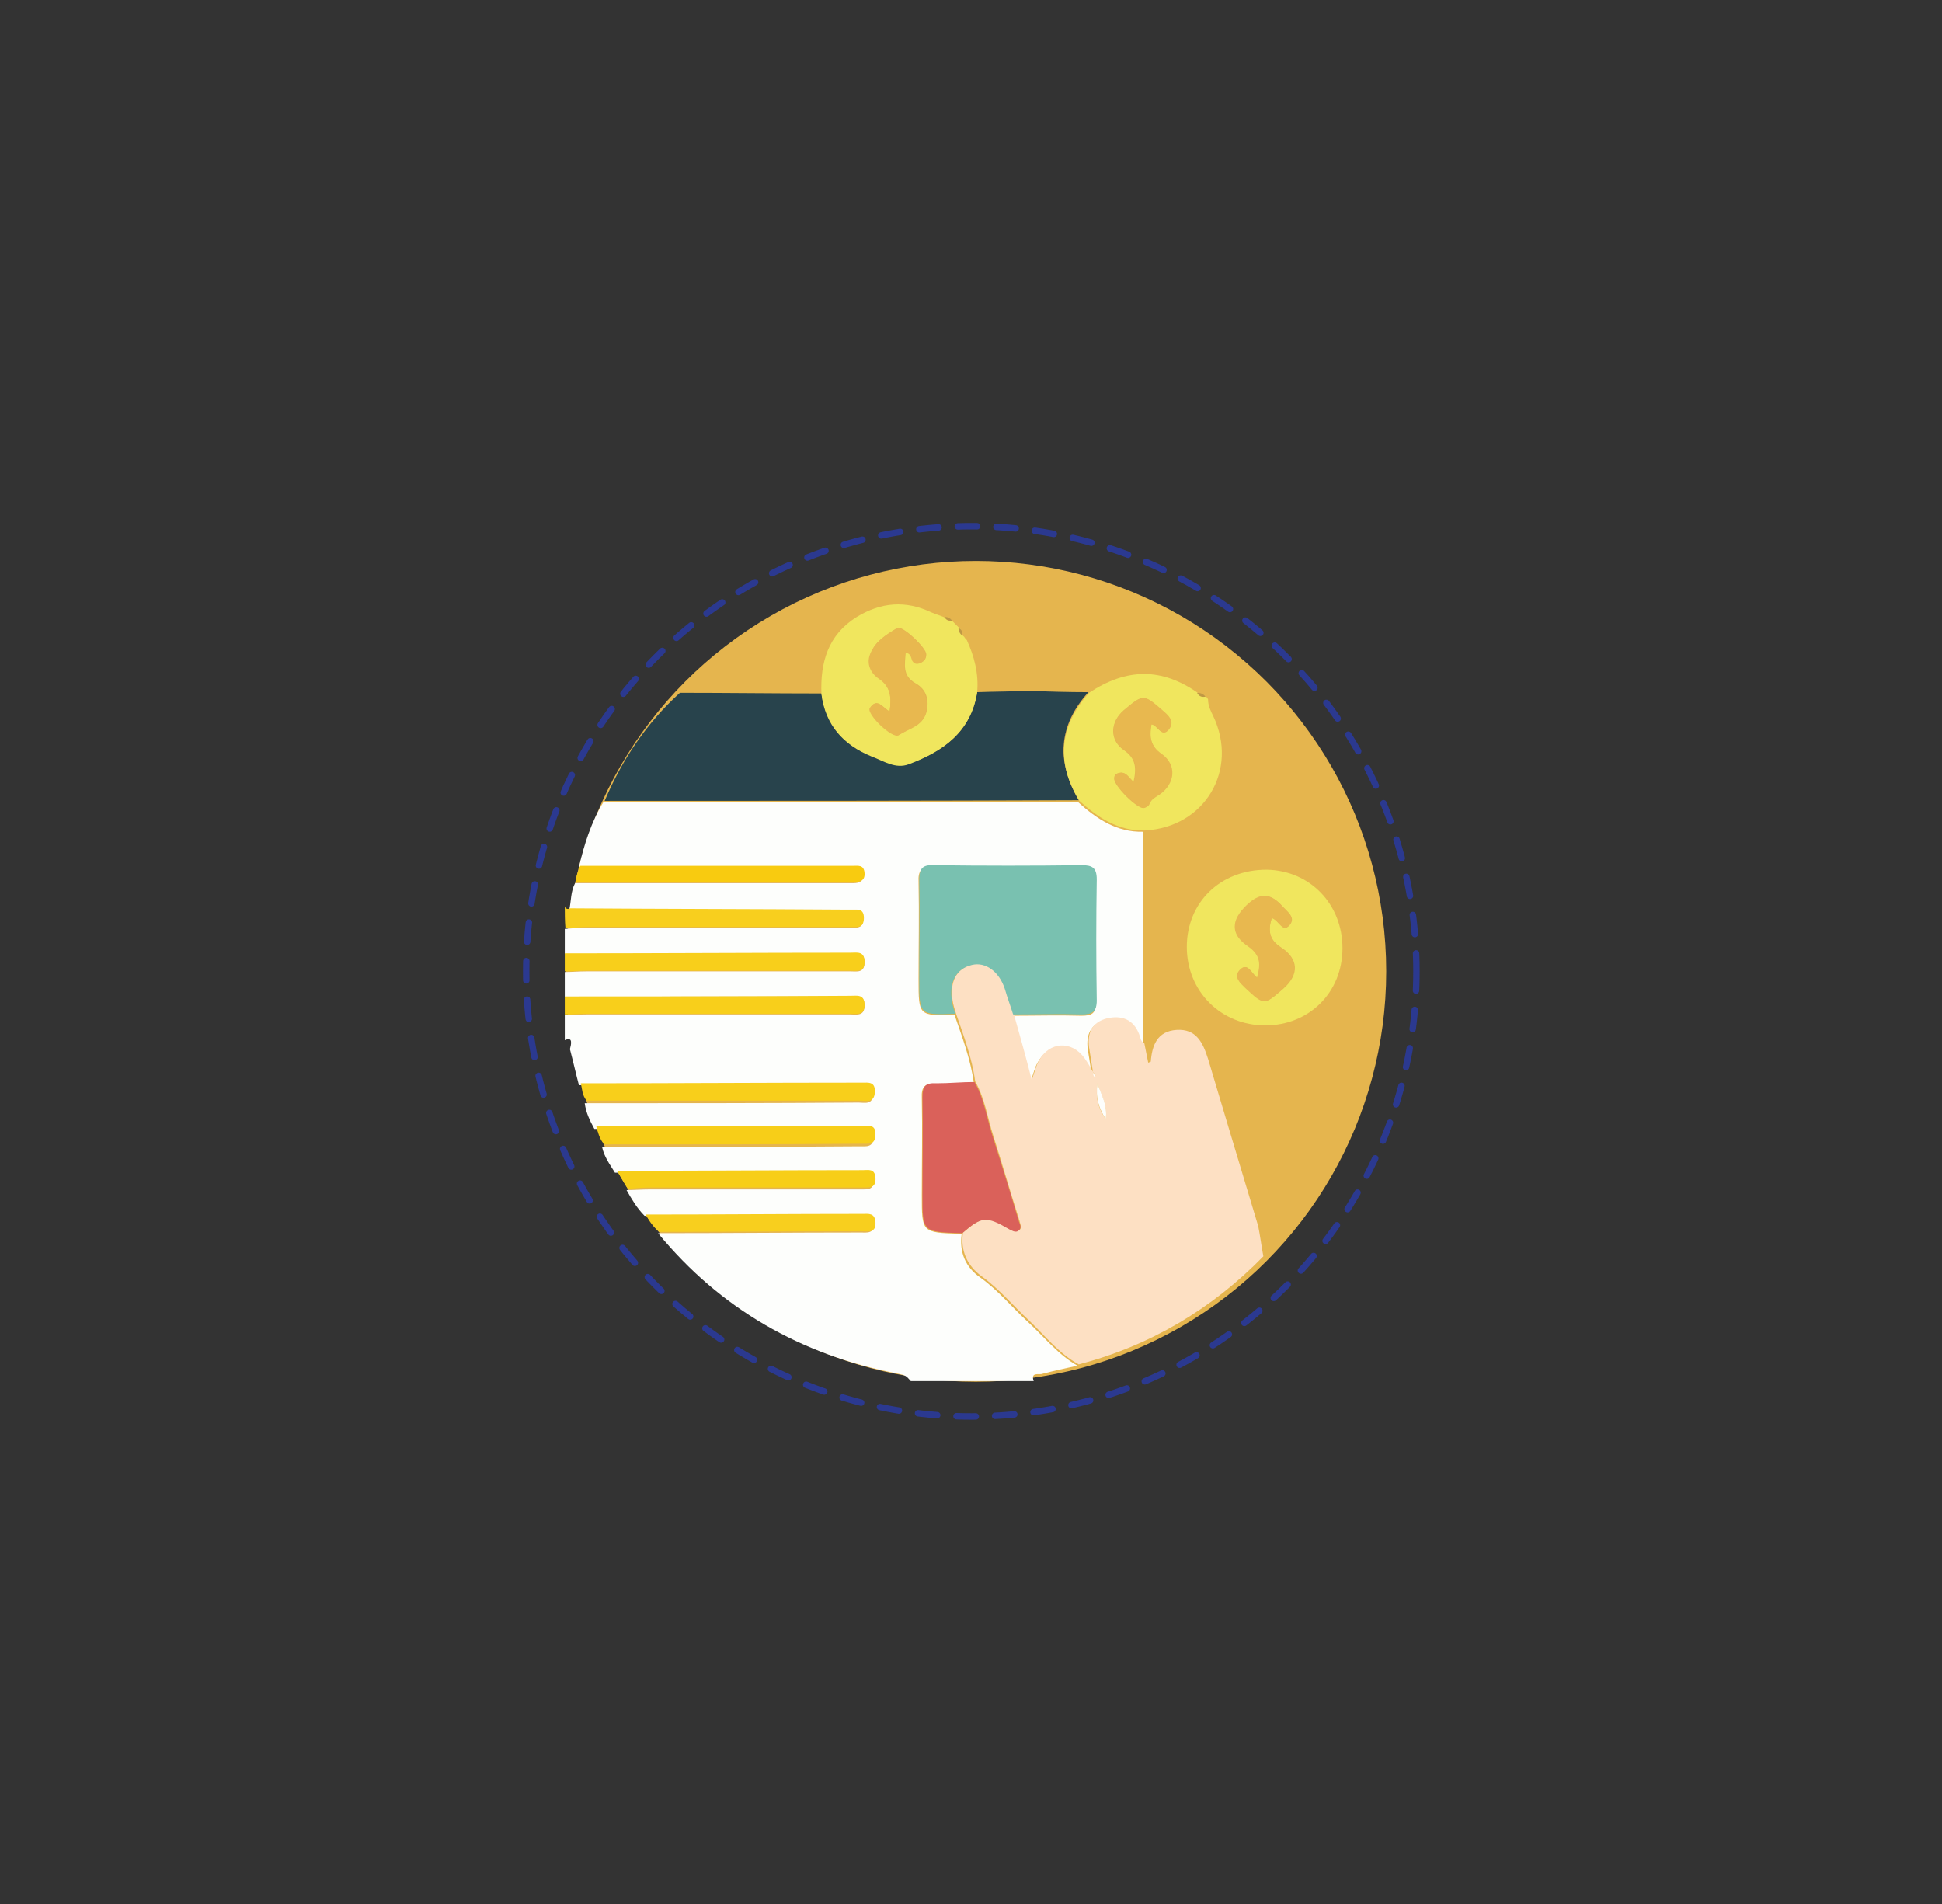 <?xml version="1.0" encoding="utf-8"?>
<!-- Generator: Adobe Illustrator 22.1.0, SVG Export Plug-In . SVG Version: 6.00 Build 0)  -->
<svg version="1.1" id="Layer_1" xmlns="http://www.w3.org/2000/svg" xmlns:xlink="http://www.w3.org/1999/xlink" x="0px" y="0px"
	 viewBox="0 0 301.9 296" style="enable-background:new 0 0 301.9 296;" xml:space="preserve">
<rect x="0" y="0" width="301.9" height="296" fill="#333333" stroke="none"/>
<style type="text/css">
	.st0{opacity:0.42;fill:url(#SVGID_1_);}
	.st1{fill:url(#SVGID_2_);}
	.st2{fill:#606161;}
	.st3{fill:url(#SVGID_3_);}
	.st4{opacity:0.42;fill:url(#SVGID_4_);}
	.st5{opacity:0.42;fill:url(#SVGID_5_);}
	.st6{fill:#ABABAB;}
	.st7{fill:#F1F2F2;}
	.st8{opacity:0.42;fill:url(#SVGID_6_);}
	.st9{opacity:0.42;fill:url(#SVGID_7_);}
	.st10{opacity:0.42;fill:url(#SVGID_8_);}
	.st11{opacity:0.42;fill:url(#SVGID_9_);}
	.st12{opacity:0.53;fill:#00A79D;}
	.st13{opacity:0.45;fill:#172F4D;}
	.st14{opacity:0.3;fill:#D3D3D3;}
	.st15{opacity:0.28;fill:#00A79D;}
	.st16{opacity:0.4;fill:#D3D3D3;}
	.st17{opacity:0.15;fill:#EE2A7B;}
	.st18{opacity:0.45;fill:#D3D3D3;}
	.st19{fill:#D3D3D3;}
	.st20{fill:#FFFFFF;}
	.st21{opacity:0.15;fill:#00A79D;}
	.st22{fill:#00A79D;}
	.st23{opacity:0.17;fill:#00A79D;}
	.st24{fill:#F9F9FA;}
	.st25{opacity:0.62;fill:#F7F7F7;}
	.st26{fill:#F8FCFD;}
	.st27{opacity:0.68;fill:#F8FCFD;}
	.st28{opacity:0.63;fill:#FFFFFF;}
	.st29{opacity:0.23;fill:#00A79D;}
	.st30{fill:#270E14;}
	.st31{opacity:0.33;fill:#00A79D;}
	.st32{fill:none;}
	.st33{opacity:0.35;fill:#00A79D;}
	.st34{opacity:0.62;fill:#EFF8F8;}
	.st35{fill:#1B75BC;}
	.st36{opacity:0.73;}
	.st37{fill:#66686C;}
	.st38{fill:#424D5C;}
	.st39{fill:#F8F8F8;}
	.st40{fill:#6EC4D6;}
	.st41{fill:#A5DCED;}
	.st42{fill:#EFEEED;}
	.st43{fill:#D7D7D6;}
	.st44{fill:#C8C8C8;}
	.st45{opacity:0.72;fill:#00A79D;}
	.st46{fill:none;stroke:#2B3990;stroke-miterlimit:10;stroke-dasharray:12.398,12.398;}
	.st47{fill:none;stroke:#2B3990;stroke-linecap:round;stroke-miterlimit:7;stroke-dasharray:3,0,0,0,0;}
	.st48{fill:#75787C;}
	.st49{fill:#41BEAC;}
	.st50{fill:#151515;}
	.st51{fill:#101010;}
	.st52{fill:#FECF0B;}
	.st53{fill:#232424;}
	.st54{fill:#F59820;}
	.st55{fill:#1A1A1A;}
	.st56{fill:#2D2E2E;}
	.st57{fill:#50C5F0;}
	.st58{fill:#FFD017;}
	.st59{fill:#69C7F1;}
	.st60{fill:#9CCA3F;}
	.st61{fill:#373737;}
	.st62{fill:#EED638;}
	.st63{fill:#F8F8F6;}
	.st64{fill:#FEFEFD;}
	.st65{fill:#F1F0EE;}
	.st66{opacity:0.57;}
	.st67{opacity:0.15;fill:#75787C;}
	.st68{fill:url(#SVGID_10_);}
	.st69{fill:#2E2E80;}
	.st70{fill:#356F83;}
	.st71{fill:#999999;}
	.st72{fill:#93A4A5;}
	.st73{fill:#FFD55E;}
	.st74{fill:#FEFEFE;}
	.st75{fill:#1FB579;}
	.st76{fill:#D86D28;}
	.st77{fill:#D2D1D1;}
	.st78{fill:#FDFEFD;}
	.st79{fill:#45B19B;}
	.st80{fill:#44B39C;}
	.st81{fill:#48B19B;}
	.st82{fill:#46AD97;}
	.st83{fill:#EAE9E8;}
	.st84{fill:#E9E9E8;}
	.st85{fill:#344E5D;}
	.st86{fill:#DF7B3E;}
	.st87{fill:#ECC64B;}
	.st88{fill:#EEC74B;}
	.st89{fill:#EFC84B;}
	.st90{fill:#4B626F;}
	.st91{fill:#E5C048;}
	.st92{fill:#4B606E;}
	.st93{fill:#E8EBEB;}
	.st94{fill:#FACD65;}
	.st95{fill:#364F5D;}
	.st96{fill:#4D616F;}
	.st97{fill:#7EC9CA;}
	.st98{fill:#E27C3D;}
	.st99{fill:#4B6370;}
	.st100{fill:#E27C3C;}
	.st101{fill:#E6E8E8;}
	.st102{fill:#E7E8E8;}
	.st103{fill:#E17B3D;}
	.st104{fill:#E27F42;}
	.st105{opacity:0.42;fill:url(#SVGID_11_);}
	.st106{opacity:0.7;}
	.st107{opacity:0.42;fill:url(#SVGID_12_);}
	.st108{opacity:0.42;fill:#FFFFFF;}
	.st109{opacity:0.47;fill:#7A8483;}
	.st110{opacity:0.21;fill:#FEFFFF;}
	.st111{fill:#393E46;}
	.st112{fill:#DAD8D5;}
	.st113{fill:#F2F2F2;}
	.st114{fill:#EF7245;}
	.st115{fill:#51C4D0;}
	.st116{fill:#FAFDFF;}
	.st117{fill:#E5B54E;}
	.st118{fill:#FDFEFC;}
	.st119{fill:#F8CF1E;}
	.st120{fill:#F8CF1B;}
	.st121{fill:#FDE0C3;}
	.st122{fill:#28434C;}
	.st123{fill:#79C1B0;}
	.st124{fill:#F0E65E;}
	.st125{fill:#DA615A;}
	.st126{fill:#F7CE18;}
	.st127{fill:#F8CB10;}
	.st128{fill:#C09945;}
	.st129{fill:#E8B84F;}
	.st130{fill:#CCCBC9;}
	.st131{fill:#415461;}
	.st132{fill:#F36F42;}
	.st133{fill:#FFFEFF;stroke:#FFFFFF;stroke-miterlimit:10;}
	.st134{fill:#F4F1EE;}
	.st135{fill:none;stroke:#FFFFFF;stroke-miterlimit:10;}
	.st136{fill:#F79B37;}
	.st137{fill:#F3C241;}
	.st138{fill:#BBC1C5;}
	.st139{fill:#FCFCFD;}
	.st140{fill:none;stroke:#2B3990;stroke-miterlimit:10;stroke-dasharray:11.967,11.967;}
	.st141{fill:#CECECE;}
	.st142{fill:#CACACA;}
	.st143{fill:#F9F9FA;stroke:#F7F9F9;stroke-miterlimit:10;}
	.st144{fill:#F37758;}
	.st145{fill:#5D6571;}
	.st146{fill:#FFFFFF;stroke:#424D5C;stroke-miterlimit:10;}
	.st147{fill:#619D9D;}
	.st148{fill:#5E9998;}
	.st149{fill:url(#SVGID_13_);}
	.st150{opacity:0.1;fill:#606161;}
	.st151{opacity:0.68;fill:#FFFFFF;}
	.st152{fill:#1F4D8E;}
	.st153{fill:#FEF7F5;}
	.st154{fill:#ED5940;}
	.st155{fill:#9C479B;}
	.st156{fill:#794D9F;}
	.st157{fill:#EC3F56;}
	.st158{fill:#AF4298;}
	.st159{fill:#E4376A;}
	.st160{fill:#D63981;}
	.st161{fill:#C73D94;}
	.st162{fill:#DF3874;}
	.st163{fill:#18AD4C;}
	.st164{opacity:0.68;fill:#FFFFFF;stroke:#727373;stroke-miterlimit:7;}
</style>
<g>
	<g>
		<circle class="st117" cx="151.7" cy="151" r="63.8"/>
		<path class="st118" d="M87.8,161.7c0-1.3,0-2.6,0-3.9c1.1,0,2.2-0.1,3.4-0.1c13.7,0,27.3,0,41,0c1,0,2.2,0.3,2.2-1.4
			c0-1.7-1.2-1.4-2.2-1.4c-14.8,0-29.6,0-44.4,0.1c0-1.3,0-2.6,0-3.9c1.1,0,2.2-0.1,3.4-0.1c13.7,0,27.3,0,41,0c1,0,2.2,0.3,2.2-1.4
			c0-1.7-1.2-1.4-2.2-1.4c-14.8,0-29.6,0.1-44.4,0.1c0-1.3,0-2.6,0-3.9c1.2-0.1,2.4-0.2,3.6-0.2c13.2,0,26.4,0,39.6,0
			c0.7,0,1.5,0,2.2,0c0.8-0.1,1-0.6,1-1.4c0-0.8-0.2-1.3-1.1-1.3c-0.7,0-1.5,0-2.2,0c-14.1,0-28.3-0.1-42.4-0.1
			c0.3-1.3,0.2-2.8,0.9-4.1c9,0,17.9,0,26.9,0c5.3,0,10.7,0,16,0c1,0,1.9,0,1.9-1.4c-0.1-1.3-1-1.1-1.8-1.1c-0.6,0-1.1,0-1.7,0
			c-13.6,0-27.1,0-40.7,0c0.8-3.5,1.9-7,3.8-10.1c24.6,0,49.2,0,73.8,0c2.9,2.6,6,4.7,10.1,4.6c0,11.1,0,22.1,0,33.2
			c-0.6-0.3-0.6-0.9-0.8-1.4c-0.9-2.3-2.7-3-5-2.5c-2.3,0.5-3.1,2.2-2.8,4.5c0.2,1.3,0.4,2.6,0.6,3.8l0,0c-0.4-0.7-0.9-1.4-1.3-2.1
			c-1.9-2.8-5.5-2.6-7.1,0.4c-0.4,0.7-0.6,1.5-1.1,3c-1.1-3.9-1.9-7.1-2.8-10.3c3.6,0,7.1-0.1,10.7,0c1.6,0,2.3-0.3,2.3-2.2
			c-0.1-6.3-0.1-12.5,0-18.8c0-1.8-0.7-2.2-2.3-2.2c-7.7,0.1-15.4,0.1-23,0c-1.9,0-2.4,0.7-2.3,2.4c0.1,5.1,0,10.1,0,15.2
			c0,5.6,0,5.6,5.6,5.5c1.2,3.5,2.5,6.9,3,10.6c-2,0-3.9,0.2-5.9,0.1c-1.7-0.1-2.3,0.4-2.2,2.2c0.1,5,0,10.1,0,15.1
			c0,5.8,0,5.8,5.9,6c0.1,0,0.2,0,0.3,0c-0.4,2.9,0.6,5.2,2.9,6.8c2.8,2,4.9,4.6,7.4,6.9c2.5,2.3,4.7,5.1,7.7,6.8
			c-1.9,0.4-3.7,0.8-5.6,1.3c-0.5,0.1-1.7-0.3-1.2,1.1c-6.4,0-12.7,0-19.1,0c-0.8-0.9-0.8-0.9-2.2-1.2c-14.9-2.9-27.4-10-37.1-21.8
			c10.5,0,21-0.1,31.5-0.1c1,0,2.1,0.2,2.1-1.4c-0.1-1.5-1.1-1.3-2-1.3c-11.2,0-22.5,0.1-33.7,0.1c-1.2-1.2-2-2.6-2.8-4
			c1.2,0,2.4-0.1,3.6-0.1c10.9,0,21.9,0,32.8,0c1.1,0,2.1,0.1,2-1.5c-0.1-1.5-1.1-1.2-2-1.2c-12.7,0-25.4,0-38.2,0.1
			c-0.8-1.3-1.7-2.5-2-4c13.4,0,26.7,0,40.1-0.1c1,0,2.1,0.2,2.1-1.5c0-1.5-1-1.3-1.9-1.3c-13.8,0-27.6,0-41.5,0.1
			c-0.7-1.3-1.3-2.5-1.5-4c14.2,0,28.4,0,42.6-0.1c0.9,0,2.2,0.4,2.2-1.3c0.1-1.6-1-1.5-2-1.5c-14.6,0-29.1,0.1-43.7,0.1
			c-0.5-1.9-0.9-3.7-1.4-5.6C88.8,162.3,89.1,161.1,87.8,161.7z"/>
		<path class="st119" d="M87.8,140.9c0.1,0.4,0.5,0.5,0.8,0.3c14.1,0.1,28.3,0.1,42.4,0.2c0.7,0,1.5,0,2.2,0c0.9,0,1.1,0.6,1.1,1.3
			c0,0.7-0.2,1.3-1,1.4c-0.7,0-1.5,0-2.2,0c-13.2,0-26.4,0-39.6,0c-1.2,0-2.4,0.1-3.6,0.2C87.8,143.1,87.8,142,87.8,140.9z"/>
		<path class="st120" d="M87.8,154.9c14.8,0,29.6,0,44.4-0.1c1,0,2.2-0.3,2.2,1.4c0,1.7-1.2,1.4-2.2,1.4c-13.7,0-27.3,0-41,0
			c-1.1,0-2.2,0.1-3.4,0.1C87.8,156.8,87.8,155.9,87.8,154.9z"/>
		<path class="st120" d="M87.8,148.2c14.8,0,29.6-0.1,44.4-0.1c1,0,2.2-0.3,2.2,1.4c0,1.7-1.2,1.4-2.2,1.4c-13.7,0-27.3,0-41,0
			c-1.1,0-2.2,0.1-3.4,0.1C87.8,150,87.8,149.1,87.8,148.2z"/>
		<path class="st121" d="M196.4,195.3c-8,8.2-17.6,13.9-28.7,16.8c-3.1-1.7-5.2-4.4-7.7-6.8c-2.5-2.3-4.6-4.9-7.4-6.9
			c-2.3-1.7-3.3-4-2.9-6.8c3.1-2.6,3.8-2.7,7.3-0.6c0.4,0.2,0.8,0.6,1.3,0.3c0.7-0.3,0.3-0.9,0.2-1.5c-1.4-4.4-2.7-8.9-4.1-13.3
			c-0.9-2.8-1.3-5.8-2.8-8.4c-0.5-3.7-1.8-7.1-3-10.6c-0.2-0.6-0.4-1.3-0.5-1.9c-0.5-3,0.6-5.1,3.1-5.7c2.1-0.5,4.3,1,5.1,3.7
			c0.4,1.3,0.9,2.6,1.3,4c0.9,3.2,1.8,6.4,2.8,10.3c0.5-1.5,0.7-2.3,1.1-3c1.6-3,5.1-3.2,7.1-0.4c0.5,0.7,0.9,1.4,1.3,2.1
			c0.1,0.2,0.1,0.5,0.2,0.7c0.1,0,0.2-0.1,0.2-0.1c-0.1-0.2-0.3-0.4-0.4-0.6c-0.2-1.3-0.4-2.6-0.6-3.8c-0.3-2.3,0.5-3.9,2.8-4.5
			c2.2-0.5,4.1,0.1,5,2.5c0.2,0.5,0.2,1.1,0.8,1.4c0.2,1,0.4,2,0.6,3c0.2-0.1,0.4-0.1,0.4-0.2c0.2-2.5,1-4.7,4-4.9
			c3.1-0.2,4.1,2,4.9,4.5c2.6,8.7,5.2,17.4,7.8,26C195.9,192.1,196.1,193.7,196.4,195.3z M170.6,168.4c-0.3,2.3,0.1,3.8,1.3,5.6
			C172.2,171.9,171.3,170.5,170.6,168.4z"/>
		<path class="st122" d="M94,124.5c2.7-6.4,6.5-12.1,11.7-16.8c7.3,0,14.7,0.1,22,0.1c0.7,4.8,3.4,8,7.8,9.7c1.9,0.7,3.7,2,5.8,1.2
			c5.4-1.9,9.6-5,10.6-11.1c2.6-0.1,5.3-0.1,7.9-0.2c3.1,0.1,6.3,0.2,9.4,0.2c-4.7,5.2-5,10.8-1.5,16.8
			C143.2,124.5,118.6,124.5,94,124.5z"/>
		<path class="st123" d="M157.5,157.7c-0.4-1.3-0.9-2.6-1.3-4c-0.9-2.7-3-4.2-5.1-3.7c-2.5,0.6-3.6,2.7-3.1,5.7
			c0.1,0.6,0.3,1.3,0.5,1.9c-5.6,0.2-5.6,0.2-5.6-5.5c0-5.1,0.1-10.1,0-15.2c0-1.8,0.4-2.5,2.3-2.4c7.7,0.1,15.4,0.1,23,0
			c1.6,0,2.3,0.4,2.3,2.2c-0.1,6.3-0.1,12.5,0,18.8c0,1.8-0.7,2.2-2.3,2.2C164.6,157.6,161.1,157.7,157.5,157.7z"/>
		<path class="st124" d="M167.8,124.5c-3.6-5.9-3.2-11.5,1.5-16.8c5.9-3.9,11.3-3.9,16.9,0c0.3,0.6,0.7,0.6,1.3,0.6
			c0.1,0.1,0.2,0.2,0.3,0.4c0,1,0.4,1.8,0.8,2.6c4,8.4-1.3,17.3-10.6,17.8C173.8,129.2,170.7,127.1,167.8,124.5z M179,112.6
			c1,0.1,1.6,2.2,2.7,0.7c0.9-1.3-0.3-2.2-1.2-3c-2.8-2.4-2.8-2.4-5.8,0.1c-2.1,1.8-2.3,4.6,0,6.2c1.9,1.3,2,2.8,1.5,5
			c-0.8-0.7-1.2-1.8-2.4-1.4c-0.4,0.1-0.6,0.4-0.6,0.8c-0.1,1.1,3.6,4.8,4.6,4.6c0.3-0.1,0.7-0.3,0.8-0.6c0.3-0.8,1-1.1,1.6-1.5
			c2.4-1.7,2.7-4.6,0.3-6.3C178.8,115.9,178.7,114.5,179,112.6z"/>
		<path class="st125" d="M151.5,168.2c1.5,2.6,1.9,5.6,2.8,8.4c1.4,4.4,2.8,8.9,4.1,13.3c0.2,0.5,0.5,1.1-0.2,1.5
			c-0.4,0.2-0.9-0.1-1.3-0.3c-3.6-2.1-4.3-2-7.3,0.6c-0.1,0-0.2,0-0.3,0c-5.9-0.2-5.9-0.2-5.9-6c0-5,0.1-10.1,0-15.1
			c0-1.8,0.5-2.3,2.2-2.2C147.6,168.4,149.5,168.2,151.5,168.2z"/>
		<path class="st120" d="M91.2,171.1c-0.7-0.8-0.7-1.8-0.9-2.7c14.6,0,29.1-0.1,43.7-0.1c1,0,2.1-0.2,2,1.5
			c-0.1,1.7-1.3,1.3-2.2,1.3C119.6,171.1,105.4,171.1,91.2,171.1z"/>
		<path class="st126" d="M94,177.9c-0.8-0.7-1-1.8-1.3-2.8c13.8,0,27.6-0.1,41.5-0.1c0.9,0,1.9-0.2,1.9,1.3c0,1.7-1,1.5-2.1,1.5
			C120.7,177.9,107.3,177.9,94,177.9z"/>
		<path class="st126" d="M97.6,184.8c-0.6-0.9-1.1-1.9-1.7-2.8c12.7,0,25.4-0.1,38.2-0.1c0.9,0,1.9-0.3,2,1.2c0.1,1.6-0.9,1.5-2,1.5
			c-10.9,0-21.9,0-32.8,0C100,184.6,98.8,184.7,97.6,184.8z"/>
		<path class="st127" d="M89.6,137.1c-0.1-0.9,0.3-1.7,0.6-2.5c13.6,0,27.1,0,40.7,0c0.6,0,1.1,0,1.7,0c0.8,0,1.7-0.2,1.8,1.1
			c0.1,1.4-0.9,1.4-1.9,1.4c-5.3,0-10.7,0-16,0C107.5,137.1,98.5,137.1,89.6,137.1z"/>
		<path class="st119" d="M102.5,191.5c-0.9-0.7-1.6-1.7-2.1-2.7c11.2,0,22.5-0.1,33.7-0.1c0.9,0,1.9-0.2,2,1.3
			c0.1,1.7-1.1,1.4-2.1,1.4C123.5,191.4,113,191.5,102.5,191.5z"/>
		<path class="st124" d="M208.7,147.4c0,6.9-5.2,12-12,12c-6.9,0-12.2-5.3-12.2-12.2c0-6.9,5.2-12,12.4-12
			C203.6,135.3,208.7,140.5,208.7,147.4z M197.7,142.7c1.1,0.3,1.7,2.4,2.8,1.1c1-1.2-0.4-2.1-1.2-3c-1.8-2-3.5-1.9-5.4-0.1
			c-2.4,2.3-2.7,4.5,0.2,6.4c2,1.4,1.9,2.8,1.4,4.9c-1-0.7-1.5-2.5-2.7-1.2c-1,1.1,0.1,2.1,0.9,2.8c2.9,2.7,2.9,2.6,5.8,0.1
			c2.5-2.2,2.4-4.6-0.3-6.4C197.3,146.1,197.1,144.7,197.7,142.7z"/>
		<path class="st124" d="M151.9,107.7c-1,6.1-5.3,9.1-10.6,11.1c-2.1,0.8-3.9-0.5-5.8-1.2c-4.4-1.8-7.2-4.9-7.8-9.7
			c-0.2-4.9,1-9.2,5.5-12c3.8-2.3,7.6-2.6,11.6-0.7c0.7,0.3,1.4,0.5,2.1,0.8c0.3,0.5,0.7,0.6,1.2,0.6c0,0,0,0,0,0
			c0.2,0.2,0.4,0.4,0.6,0.6c0,0,0,0,0,0c0.2,0.2,0.4,0.4,0.6,0.6c0,0,0,0,0,0c0,0.5,0.2,0.9,0.6,1.2c0.1,0.2,0.2,0.3,0.4,0.5
			C151.4,101.9,152.2,104.7,151.9,107.7z M138.3,110.6c-1.1-0.6-1.9-2.2-3-0.6c-0.6,0.9,3.5,4.9,4.5,4.2c1.5-1,3.6-1.4,4.2-3.4
			c0.5-1.9,0.1-3.6-1.7-4.6c-2.1-1.2-1.6-3-1.5-4.8c1,0,0.9,0.7,1.1,1.2c0.3,0.5,0.7,0.6,1.2,0.4c0.6-0.2,0.9-0.6,0.9-1.3
			c0-1-3.7-4.5-4.5-4.1c-1.6,1-3.4,2-4.1,3.9c-0.7,1.7,0.1,3.1,1.3,3.9C138.5,106.8,138.6,108.5,138.3,110.6z"/>
		<path class="st128" d="M149.6,98.8c-0.4-0.3-0.6-0.7-0.6-1.2C149.6,97.9,149.6,98.3,149.6,98.8z"/>
		<path class="st128" d="M148,96.5c-0.5,0-0.9-0.1-1.2-0.6C147.2,95.9,147.7,96,148,96.5z"/>
		<path class="st128" d="M187.4,108.3c-0.5,0.1-1,0-1.3-0.6C186.7,107.7,187.1,107.9,187.4,108.3z"/>
		<path class="st128" d="M149.1,97.6c-0.2-0.2-0.4-0.4-0.6-0.6C148.7,97.2,148.9,97.4,149.1,97.6z"/>
		<path class="st128" d="M148.5,97.1c-0.2-0.2-0.4-0.4-0.6-0.6C148.1,96.7,148.3,96.9,148.5,97.1z"/>
		<path class="st118" d="M170.6,168.4c0.7,2,1.6,3.4,1.3,5.6C170.8,172.2,170.3,170.7,170.6,168.4z"/>
		<path class="st118" d="M169.9,166.7c0.1,0.2,0.3,0.4,0.4,0.6c0,0-0.1,0.1-0.2,0.1C170,167.2,169.9,167,169.9,166.7
			C169.9,166.7,169.9,166.7,169.9,166.7z"/>
		<path class="st129" d="M179,112.6c-0.4,1.9-0.3,3.3,1.6,4.6c2.4,1.7,2.1,4.6-0.3,6.3c-0.6,0.4-1.3,0.7-1.6,1.5
			c-0.1,0.3-0.5,0.5-0.8,0.6c-1,0.2-4.7-3.6-4.6-4.6c0-0.4,0.2-0.7,0.6-0.8c1.1-0.4,1.6,0.7,2.4,1.4c0.5-2.2,0.4-3.7-1.5-5
			c-2.3-1.6-2.2-4.4,0-6.2c3-2.5,3-2.5,5.8-0.1c0.9,0.8,2.1,1.7,1.2,3C180.6,114.9,180,112.7,179,112.6z"/>
		<path class="st129" d="M197.7,142.7c-0.6,2-0.4,3.4,1.4,4.6c2.7,1.8,2.8,4.2,0.3,6.4c-2.9,2.6-2.9,2.6-5.8-0.1
			c-0.8-0.8-1.9-1.7-0.9-2.8c1.2-1.3,1.7,0.5,2.7,1.2c0.6-2.1,0.6-3.5-1.4-4.9c-2.8-1.9-2.6-4.1-0.2-6.4c2-1.9,3.6-2,5.4,0.1
			c0.8,0.9,2.2,1.8,1.2,3C199.4,145.1,198.8,143,197.7,142.7z"/>
		<path class="st129" d="M138.3,110.6c0.3-2.2,0.2-3.8-1.7-5.1c-1.2-0.8-2-2.3-1.3-3.9c0.8-1.9,2.5-2.9,4.1-3.9
			c0.8-0.5,4.5,3,4.5,4.1c0,0.6-0.3,1.1-0.9,1.3c-0.5,0.2-0.9,0.1-1.2-0.4c-0.2-0.5-0.2-1.2-1.1-1.2c-0.1,1.8-0.6,3.6,1.5,4.8
			c1.7,1,2.2,2.8,1.7,4.6c-0.5,2-2.7,2.4-4.2,3.4c-1,0.6-5-3.3-4.5-4.2C136.3,108.4,137.2,110,138.3,110.6z"/>
	</g>
	<circle class="st47" cx="151" cy="151" r="69.2"/>
</g>
</svg>
